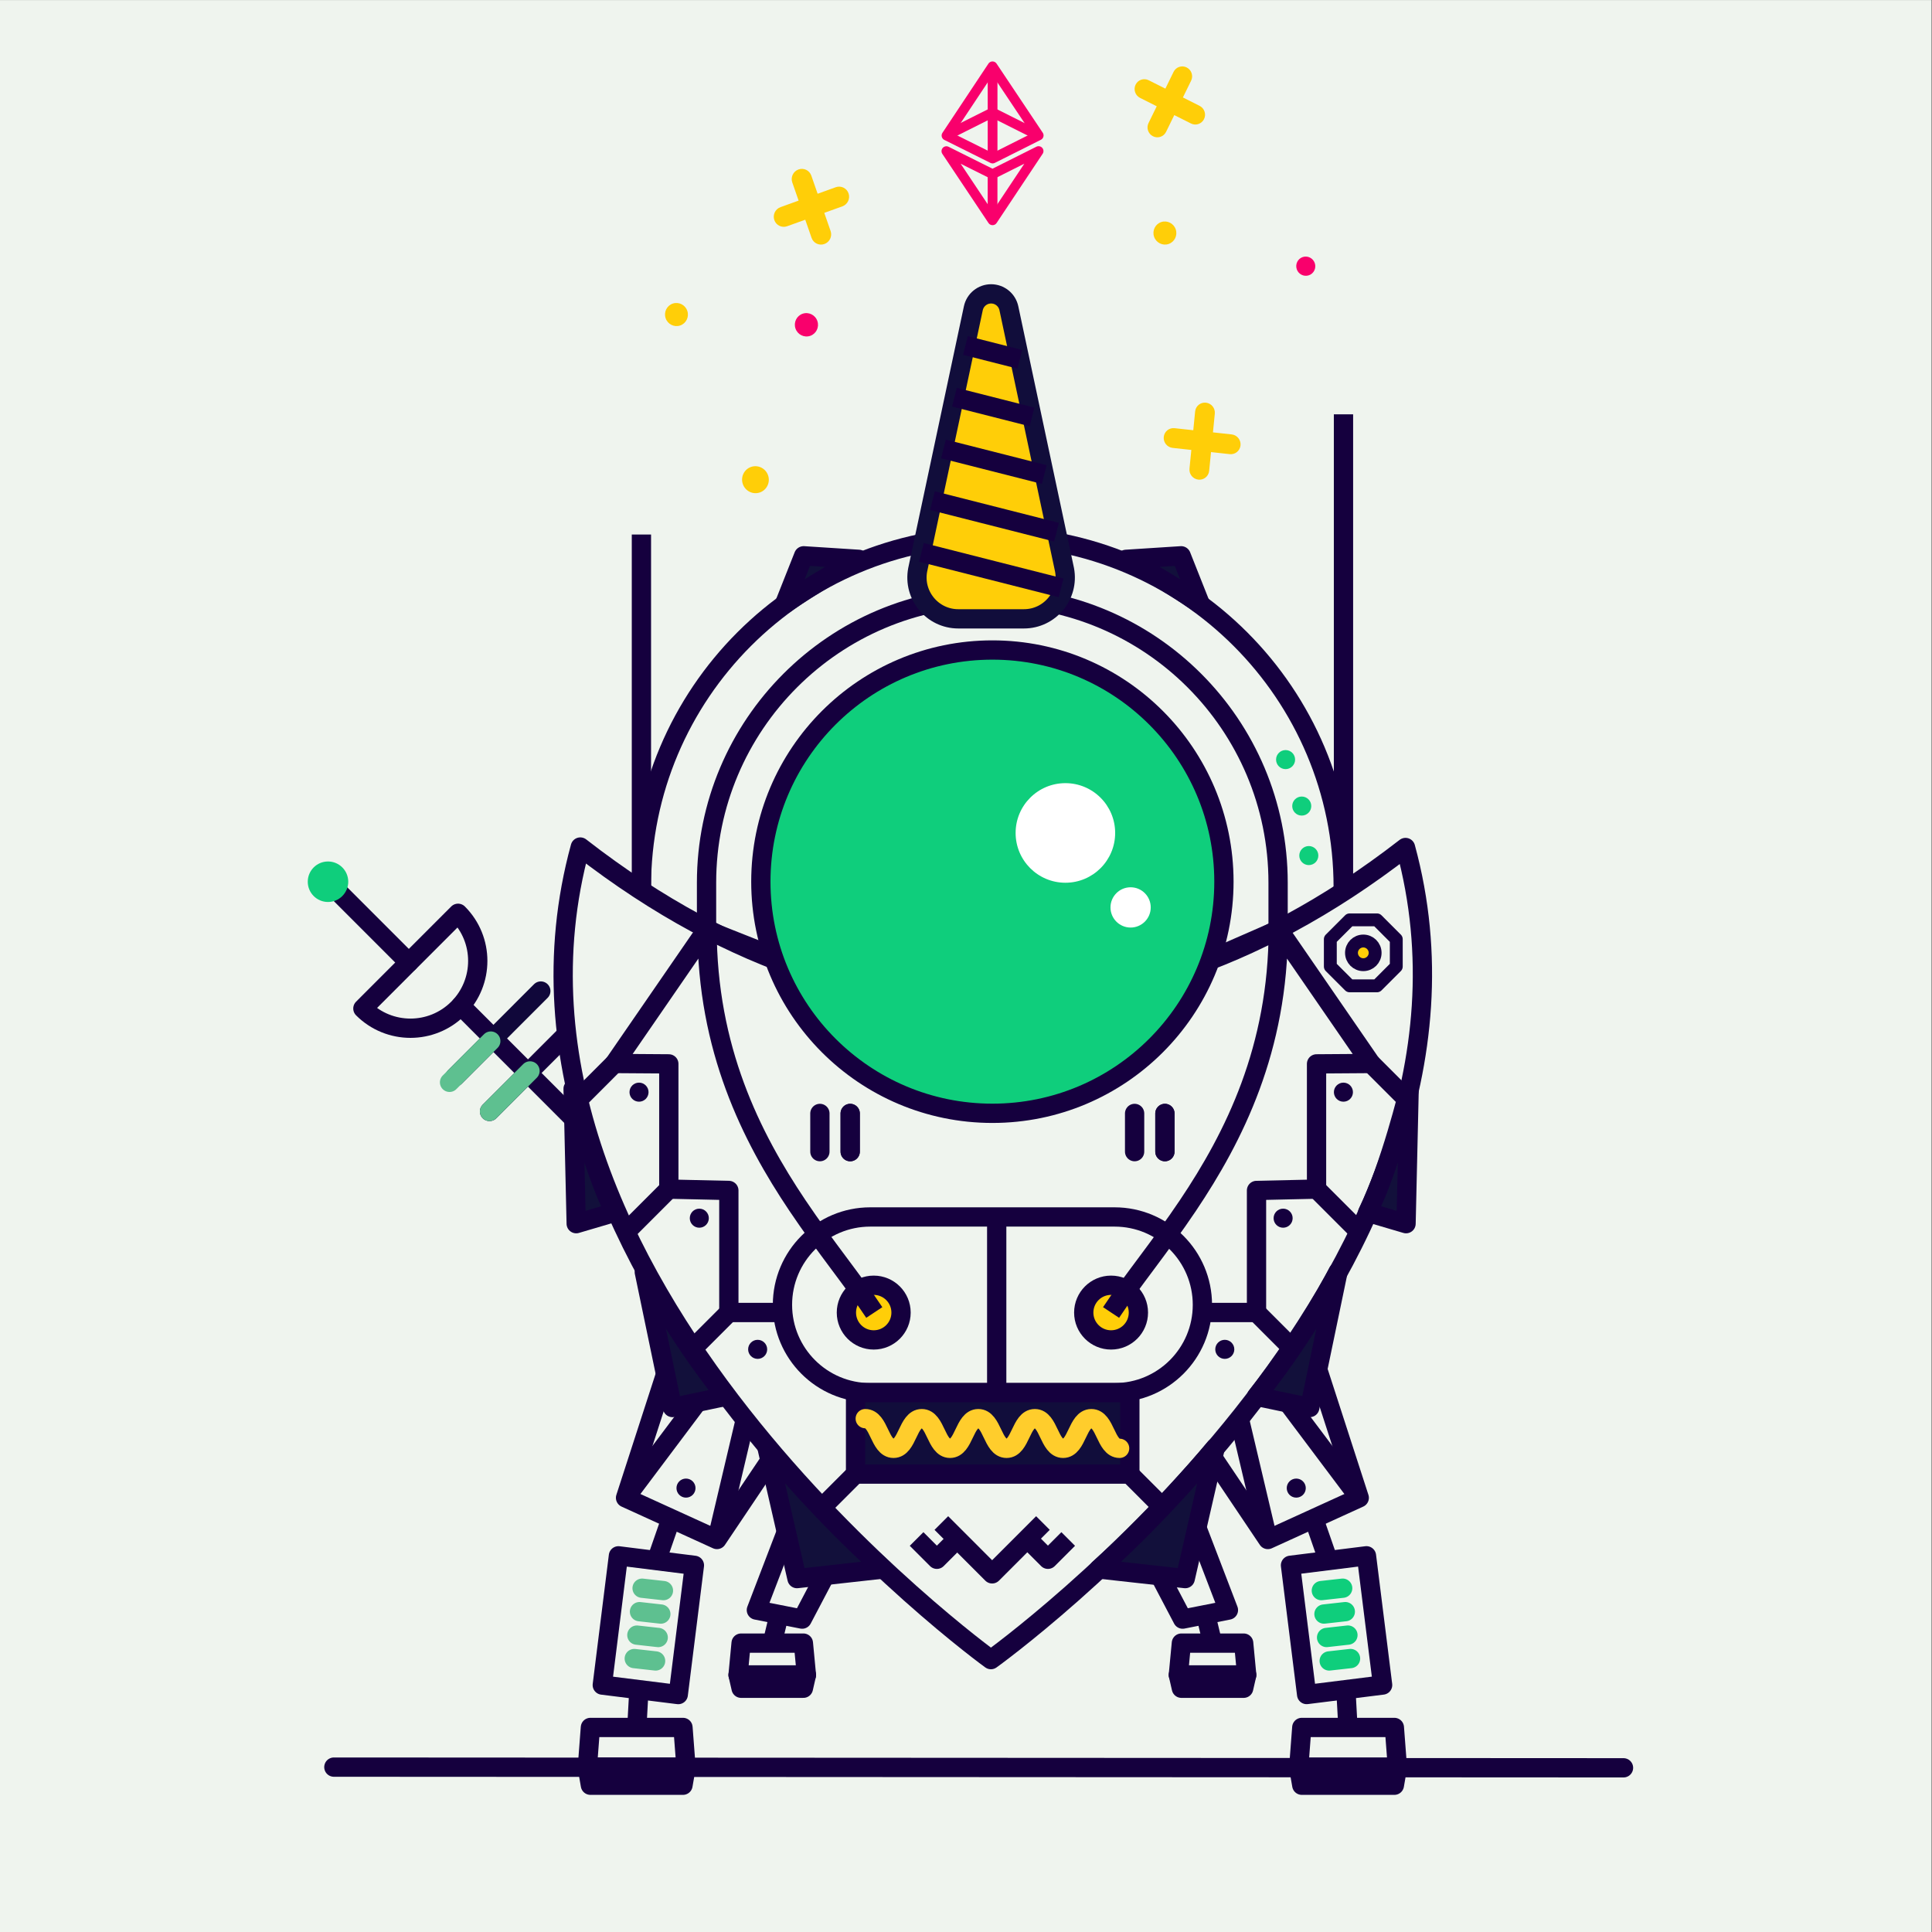 <?xml version="1.0" encoding="UTF-8" standalone="no"?>
<!DOCTYPE svg PUBLIC "-//W3C//DTD SVG 1.1//EN" "http://www.w3.org/Graphics/SVG/1.1/DTD/svg11.dtd">
<svg width="100%" height="100%" viewBox="0 0 1200 1200" version="1.1" xmlns="http://www.w3.org/2000/svg" xmlns:xlink="http://www.w3.org/1999/xlink" xml:space="preserve" xmlns:serif="http://www.serif.com/" style="fill-rule:evenodd;clip-rule:evenodd;stroke-linejoin:round;stroke-miterlimit:10;">
    <rect x="0" y="0" width="1200" height="1200" fill="#333333" stroke="none"/>
    <g transform="matrix(1,0,0,1,-4215,-3960)">
        <g id="Bufficorn_Prime" transform="matrix(1.587,0,0,1.429,4208.65,3961.43)">
            <rect x="4" y="-1" width="756" height="840" style="fill:none;"/>
            <clipPath id="_clip1">
                <rect x="4" y="-1" width="756" height="840"/>
            </clipPath>
            <g clip-path="url(#_clip1)">
                <g transform="matrix(0.394,0,0,0.806,4,-30.867)">
                    <g id="Background">
                        <rect x="0" y="37.076" width="1920" height="1042.74" style="fill:rgb(239,244,238);"/>
                    </g>
                </g>
                <g id="Artwork" transform="matrix(0.63,0,0,0.7,-2651.45,-2773)">
                    <g transform="matrix(0.709,0,0,0.709,4653.93,4348.94)">
                        <path d="M0,265.905L0,224.507C0,86.215 112.108,-25.893 250.4,-25.893C388.692,-25.893 500.801,86.215 500.801,224.507L500.801,265.905L441.512,291.798L58.291,288.941L0,265.905Z" style="fill:none;stroke:rgb(21,0,62);stroke-width:16.89px;"/>
                    </g>
                    <g transform="matrix(0.709,0,0,0.709,4422.41,5057.26)">
                        <path d="M0,0L1130,0.601" style="fill:none;stroke:rgb(21,0,62);stroke-width:16.89px;stroke-linecap:round;"/>
                    </g>
                    <g transform="matrix(0.709,0,0,0.709,5069.28,4551.65)">
                        <path d="M0,0.001C0,5.721 -4.638,10.358 -10.358,10.358C-16.079,10.358 -20.716,5.721 -20.716,0.001C-20.716,-5.72 -16.079,-10.357 -10.358,-10.357C-4.638,-10.357 0,-5.72 0,0.001" style="fill:rgb(255,206,8);fill-rule:nonzero;"/>
                    </g>
                    <g transform="matrix(0,-0.709,-0.709,0,5061.94,4544.31)">
                        <ellipse cx="-10.358" cy="0.001" rx="10.358" ry="10.358" style="fill:none;stroke:rgb(21,0,62);stroke-width:11.28px;"/>
                    </g>
                    <g transform="matrix(0.709,0,0,0.709,5070.42,4572.14)">
                        <path d="M0,-57.783L-23.935,-57.783L-40.859,-40.859L-40.859,-16.925L-23.935,0L0,0L16.924,-16.925L16.924,-40.859L0,-57.783Z" style="fill:none;stroke:rgb(21,0,62);stroke-width:11.28px;"/>
                    </g>
                    <g transform="matrix(0.709,0.002,0.002,-0.709,4830.03,4990.5)">
                        <path d="M0.8,-0.002C0.8,-0.002 -463.208,333.061 -360.999,710.617C-222.795,603.714 -95.866,575.742 0.8,575.959C97.466,576.177 224.342,604.72 362.065,712.244C465.971,335.151 0.8,-0.002 0.8,-0.002Z" style="fill:none;stroke:rgb(21,0,62);stroke-width:16.89px;"/>
                    </g>
                    <g transform="matrix(0.709,0,0,0.709,4907.42,4715.65)">
                        <path d="M0,153.904L-214.051,153.904C-256.55,153.904 -291.003,119.451 -291.003,76.952C-291.003,34.452 -256.55,0 -214.051,0L0,0C42.499,0 76.952,34.452 76.952,76.952C76.952,119.451 42.499,153.904 0,153.904Z" style="fill:none;stroke:rgb(21,0,62);stroke-width:16.89px;"/>
                    </g>
                    <g transform="matrix(-0.709,0,0,0.709,5540.6,4540.41)">
                        <rect x="879.683" y="401.001" width="240.337" height="71.348" style="fill:rgb(17,13,59);stroke:rgb(21,0,62);stroke-width:16.89px;"/>
                    </g>
                    <g transform="matrix(0.709,0,0,0.709,4910.55,4840.88)">
                        <path d="M0,26C-12.38,26 -12.38,0 -24.76,0C-37.142,0 -37.142,26 -49.523,26C-61.905,26 -61.905,0 -74.287,0C-86.669,0 -86.669,26 -99.053,26C-111.436,26 -111.436,0 -123.82,0C-136.203,0 -136.203,26 -148.586,26C-160.97,26 -160.97,0 -173.354,0C-185.739,0 -185.739,26 -198.125,26C-210.51,26 -210.51,0 -222.896,0" style="fill:none;stroke:rgb(255,205,44);stroke-width:16.89px;stroke-linecap:round;"/>
                    </g>
                    <g transform="matrix(0,0.709,0.709,0,5196.51,4364.16)">
                        <path d="M-207.175,-207.175L207.175,-207.175" style="fill:none;stroke:rgb(21,0,62);stroke-width:16.89px;"/>
                    </g>
                    <g transform="matrix(0,-0.709,-0.709,0,4723.05,4401.48)">
                        <path d="M-154.548,154.548L154.548,154.548" style="fill:none;stroke:rgb(21,0,62);stroke-width:16.89px;"/>
                    </g>
                    <g transform="matrix(0,-0.709,-0.709,0,4887.38,4771.58)">
                        <path d="M-75.018,75.018L75.018,75.018" style="fill:none;stroke:rgb(21,0,62);stroke-width:16.89px;"/>
                    </g>
                    <g transform="matrix(0.709,0,0,0.709,4613.45,4293.02)">
                        <path d="M0,307.482C0,137.664 137.664,0 307.482,0C477.299,0 614.964,137.664 614.964,307.482" style="fill:none;stroke:rgb(21,0,62);stroke-width:16.89px;"/>
                    </g>
                    <g transform="matrix(0.709,0,0,0.709,4740.81,4775.03)">
                        <path d="M0,0.001C0,13.224 10.72,23.943 23.943,23.943C37.167,23.943 47.887,13.224 47.887,0.001C47.887,-13.223 37.167,-23.942 23.943,-23.942C10.72,-23.942 0,-13.223 0,0.001" style="fill:rgb(255,206,8);fill-rule:nonzero;"/>
                    </g>
                    <g transform="matrix(0,0.709,0.709,0,4757.79,4758.05)">
                        <ellipse cx="23.943" cy="0" rx="23.943" ry="23.943" style="fill:none;stroke:rgb(21,0,62);stroke-width:16.89px;stroke-linejoin:miter;"/>
                    </g>
                    <g transform="matrix(0.709,0,0,0.709,4888.26,4775.03)">
                        <path d="M0,0.001C0,13.224 10.72,23.943 23.943,23.943C37.167,23.943 47.886,13.224 47.886,0.001C47.886,-13.223 37.167,-23.942 23.943,-23.942C10.72,-23.942 0,-13.223 0,0.001" style="fill:rgb(255,206,8);fill-rule:nonzero;"/>
                    </g>
                    <g transform="matrix(0,0.709,0.709,0,4905.24,4758.05)">
                        <ellipse cx="23.943" cy="0" rx="23.942" ry="23.943" style="fill:none;stroke:rgb(21,0,62);stroke-width:16.89px;stroke-linejoin:miter;"/>
                    </g>
                    <g transform="matrix(-0.501,-0.501,-0.501,0.501,4536.13,4570.09)">
                        <path d="M-118.796,49.207L20.382,49.207" style="fill:none;stroke:rgb(21,0,62);stroke-width:16.89px;stroke-linecap:round;stroke-linejoin:miter;"/>
                    </g>
                    <g transform="matrix(0.501,-0.501,-0.501,-0.501,4542.43,4659.8)">
                        <path d="M-13.634,32.915L79.464,32.915" style="fill:none;stroke:rgb(21,0,62);stroke-width:16.89px;stroke-linecap:round;stroke-linejoin:miter;"/>
                    </g>
                    <g transform="matrix(0.501,-0.501,-0.501,-0.501,4531.68,4655.35)">
                        <path d="M-7.356,17.759L42.874,17.76" style="fill:none;stroke:rgb(94,192,144);stroke-width:16.89px;stroke-linecap:round;stroke-linejoin:miter;"/>
                    </g>
                    <g transform="matrix(0.501,-0.501,-0.501,-0.501,4524.32,4639.73)">
                        <path d="M-15.587,37.63L90.845,37.63" style="fill:none;stroke:rgb(16,7,58);stroke-width:16.89px;stroke-linecap:round;stroke-linejoin:miter;"/>
                    </g>
                    <g transform="matrix(0.501,-0.501,-0.501,-0.501,4507.08,4637.36)">
                        <path d="M-7.489,18.08L43.649,18.08" style="fill:none;stroke:rgb(94,192,144);stroke-width:16.89px;stroke-linecap:round;stroke-linejoin:miter;"/>
                    </g>
                    <g transform="matrix(0.709,0,0,0.709,4499.56,4602.54)">
                        <path d="M0,-106.41C23.025,-83.384 23.025,-46.052 0,-23.025C-23.026,0 -60.358,0 -83.384,-23.025L0,-106.41Z" style="fill:none;stroke:rgb(21,0,62);stroke-width:16.89px;stroke-linecap:round;"/>
                    </g>
                    <g transform="matrix(-0.501,-0.501,-0.501,0.501,4443.87,4497.1)">
                        <path d="M-85.42,35.383L14.656,35.383" style="fill:none;stroke:rgb(21,0,62);stroke-width:16.89px;stroke-linecap:round;"/>
                    </g>
                    <g transform="matrix(0.709,0,0,0.709,4418.77,4520.07)">
                        <circle cx="0" cy="-17.735" r="17.736" style="fill:rgb(15,206,124);"/>
                    </g>
                    <g transform="matrix(-0.709,0,0,0.709,4673.52,4980.26)">
                        <path d="M-59.883,27.901L0,27.901L-2.654,0L-57.23,0L-59.883,27.901Z" style="fill:none;stroke:rgb(21,0,62);stroke-width:16.89px;"/>
                    </g>
                    <g transform="matrix(-0.709,0,0,0.709,4673.52,5008.28)">
                        <path d="M-59.883,-11.612L0,-11.612L-2.654,0L-57.23,0L-59.883,-11.612Z" style="fill:rgb(17,13,59);fill-rule:nonzero;stroke:rgb(21,0,62);stroke-width:16.89px;"/>
                    </g>
                    <g transform="matrix(0.709,0,0,0.709,4741.14,4936.92)">
                        <path d="M0,-34.498L-39.228,40.101L-79.34,32.186L-38.386,-74.599" style="fill:none;stroke:rgb(21,0,62);stroke-width:16.89px;"/>
                    </g>
                    <g transform="matrix(-0.166,0.689,0.689,0.166,4704.18,4975.93)">
                        <path d="M-14.595,-11.494L9.052,-11.494" style="fill:white;fill-rule:nonzero;stroke:rgb(21,0,62);stroke-width:16.89px;"/>
                    </g>
                    <g transform="matrix(0.709,0,0,0.709,4637.42,4915.92)">
                        <path d="M0,-183.658L-47.681,-36.504L32.417,0L82.166,-74.007" style="fill:none;stroke:rgb(21,0,62);stroke-width:16.89px;"/>
                    </g>
                    <g transform="matrix(-0.704,-0.088,-0.088,0.704,4604.71,4924.09)">
                        <rect x="-59.67" y="3.733" width="67.034" height="113.969" style="fill:none;stroke:rgb(21,0,62);stroke-width:16.89px;"/>
                    </g>
                    <g transform="matrix(0.705,0.079,0.079,-0.705,4609.15,4989.12)">
                        <path d="M-0.058,-1.043L18.747,-1.043" style="fill:rgb(15,206,124);fill-rule:nonzero;stroke:rgb(94,192,144);stroke-width:16.89px;stroke-linecap:round;stroke-linejoin:miter;"/>
                    </g>
                    <g transform="matrix(0.705,0.079,0.079,-0.705,4610.77,4974.56)">
                        <path d="M-0.058,-1.044L18.747,-1.044" style="fill:rgb(15,206,124);fill-rule:nonzero;stroke:rgb(94,192,144);stroke-width:16.89px;stroke-linecap:round;stroke-linejoin:miter;"/>
                    </g>
                    <g transform="matrix(0.705,0.079,0.079,-0.705,4612.4,4960)">
                        <path d="M-0.058,-1.044L18.747,-1.044" style="fill:rgb(15,206,124);fill-rule:nonzero;stroke:rgb(94,192,144);stroke-width:16.89px;stroke-linecap:round;stroke-linejoin:miter;"/>
                    </g>
                    <g transform="matrix(0.705,0.079,0.079,-0.705,4614.02,4945.44)">
                        <path d="M-0.058,-1.043L18.747,-1.043" style="fill:rgb(15,206,124);fill-rule:nonzero;stroke:rgb(94,192,144);stroke-width:16.89px;stroke-linecap:round;stroke-linejoin:miter;"/>
                    </g>
                    <g transform="matrix(-0.709,0,0,0.709,4579.9,5032.63)">
                        <path d="M-86.42,34.728L0,34.728L-2.653,0L-83.767,0L-86.42,34.728Z" style="fill:none;stroke:rgb(21,0,62);stroke-width:16.89px;"/>
                    </g>
                    <g transform="matrix(-0.709,0,0,0.709,4579.9,5068.5)">
                        <path d="M-86.42,-15.255L0,-15.255L-2.653,0L-83.767,0L-86.42,-15.255Z" style="fill:rgb(17,13,59);fill-rule:nonzero;stroke:rgb(21,0,62);stroke-width:16.89px;"/>
                    </g>
                    <g transform="matrix(-0.233,0.67,0.67,0.233,4637.99,4924.28)">
                        <path d="M-25.312,-17.996L12.794,-17.996" style="fill:none;stroke:rgb(21,0,62);stroke-width:16.89px;"/>
                    </g>
                    <g transform="matrix(-0.039,0.708,0.708,0.039,4622.89,5022.23)">
                        <path d="M-17.392,-16.462L15.582,-16.462" style="fill:none;stroke:rgb(21,0,62);stroke-width:16.89px;"/>
                    </g>
                    <g transform="matrix(-0.163,0.69,0.69,0.163,4703.16,4895.93)">
                        <path d="M-65.946,-52.187L41.3,-52.187" style="fill:none;stroke:rgb(21,0,62);stroke-width:16.89px;"/>
                    </g>
                    <g transform="matrix(0.426,-0.567,-0.567,-0.426,4642.4,4897.13)">
                        <path d="M-24.855,49.754L99.596,49.754" style="fill:none;stroke:rgb(21,0,62);stroke-width:16.89px;"/>
                    </g>
                    <g transform="matrix(0.709,0,0,0.709,4947.04,4980.26)">
                        <path d="M0,27.901L59.883,27.901L57.229,0L2.653,0L0,27.901Z" style="fill:none;stroke:rgb(21,0,62);stroke-width:16.89px;"/>
                    </g>
                    <g transform="matrix(0.709,0,0,0.709,4947.04,5008.28)">
                        <path d="M0,-11.612L59.883,-11.612L57.229,0L2.653,0L0,-11.612Z" style="fill:rgb(17,13,59);fill-rule:nonzero;stroke:rgb(21,0,62);stroke-width:16.89px;"/>
                    </g>
                    <g transform="matrix(0.709,0,0,0.709,4921.89,4936.92)">
                        <path d="M0,-34.498L39.228,40.101L79.34,32.186L38.386,-74.599" style="fill:none;stroke:rgb(21,0,62);stroke-width:16.89px;"/>
                    </g>
                    <g transform="matrix(0.166,0.689,0.689,-0.166,4973.78,4968.28)">
                        <path d="M-9.052,-11.494L14.595,-11.494" style="fill:none;stroke:rgb(21,0,62);stroke-width:16.89px;"/>
                    </g>
                    <g transform="matrix(0.709,0,0,0.709,5025.61,4915.92)">
                        <path d="M0,-183.658L47.68,-36.504L-32.418,0L-82.166,-74.007" style="fill:none;stroke:rgb(21,0,62);stroke-width:16.89px;"/>
                    </g>
                    <g transform="matrix(0.704,-0.088,-0.088,-0.704,5032.25,5014.16)">
                        <rect x="-7.364" y="3.733" width="67.034" height="113.969" style="fill:none;stroke:rgb(21,0,62);stroke-width:16.89px;"/>
                    </g>
                    <g transform="matrix(-0.705,0.079,0.079,0.705,5040.87,4992.06)">
                        <path d="M-18.747,-1.043L0.058,-1.043" style="fill:rgb(15,206,124);fill-rule:nonzero;stroke:rgb(15,206,124);stroke-width:16.89px;stroke-linecap:round;stroke-linejoin:miter;"/>
                    </g>
                    <g transform="matrix(-0.705,0.079,0.079,0.705,5039.25,4977.5)">
                        <path d="M-18.747,-1.044L0.058,-1.044" style="fill:rgb(15,206,124);fill-rule:nonzero;stroke:rgb(15,206,124);stroke-width:16.89px;stroke-linecap:round;stroke-linejoin:miter;"/>
                    </g>
                    <g transform="matrix(-0.705,0.079,0.079,0.705,5037.62,4962.94)">
                        <path d="M-18.747,-1.044L0.058,-1.044" style="fill:rgb(15,206,124);fill-rule:nonzero;stroke:rgb(15,206,124);stroke-width:16.89px;stroke-linecap:round;stroke-linejoin:miter;"/>
                    </g>
                    <g transform="matrix(-0.705,0.079,0.079,0.705,5035.99,4948.38)">
                        <path d="M-18.747,-1.043L0.058,-1.043" style="fill:rgb(15,206,124);fill-rule:nonzero;stroke:rgb(15,206,124);stroke-width:16.89px;stroke-linecap:round;stroke-linejoin:miter;"/>
                    </g>
                    <g transform="matrix(0.709,0,0,0.709,5021.84,5032.63)">
                        <path d="M0,34.728L86.42,34.728L83.767,0L2.654,0L0,34.728Z" style="fill:none;stroke:rgb(21,0,62);stroke-width:16.89px;"/>
                    </g>
                    <g transform="matrix(0.709,0,0,0.709,5021.84,5068.5)">
                        <path d="M0,-15.255L86.42,-15.255L83.767,0L2.654,0L0,-15.255Z" style="fill:rgb(17,13,59);fill-rule:nonzero;stroke:rgb(21,0,62);stroke-width:16.89px;"/>
                    </g>
                    <g transform="matrix(0.233,0.67,0.67,-0.233,5046.23,4907.51)">
                        <path d="M-12.794,-17.996L25.312,-17.996" style="fill:none;stroke:rgb(21,0,62);stroke-width:16.89px;"/>
                    </g>
                    <g transform="matrix(0.039,0.708,0.708,-0.039,5063.38,5019.67)">
                        <path d="M-15.582,-16.462L17.392,-16.462" style="fill:none;stroke:rgb(21,0,62);stroke-width:16.89px;"/>
                    </g>
                    <g transform="matrix(0.163,0.69,0.69,-0.163,5027.89,4861.9)">
                        <path d="M-41.3,-52.187L65.946,-52.187" style="fill:none;stroke:rgb(21,0,62);stroke-width:16.89px;"/>
                    </g>
                    <g transform="matrix(-0.426,-0.567,-0.567,0.426,5045.22,4812.37)">
                        <path d="M-99.596,49.754L24.855,49.754" style="fill:none;stroke:rgb(21,0,62);stroke-width:16.89px;"/>
                    </g>
                    <g transform="matrix(0,0.709,0.709,0,4950.54,4663.23)">
                        <path d="M-16.726,-16.726L16.726,-16.726" style="fill:none;stroke:rgb(21,0,62);stroke-width:16.89px;stroke-linecap:round;"/>
                    </g>
                    <g transform="matrix(0,0.709,0.709,0,4931.72,4663.23)">
                        <path d="M-16.726,-16.726L16.726,-16.726" style="fill:none;stroke:rgb(21,0,62);stroke-width:16.89px;stroke-linecap:round;"/>
                    </g>
                    <g transform="matrix(0,0.709,0.709,0,4950.54,4663.23)">
                        <path d="M-16.726,-16.726L16.726,-16.726" style="fill:none;stroke:rgb(21,0,62);stroke-width:16.89px;stroke-linecap:round;"/>
                    </g>
                    <g transform="matrix(0,0.709,0.709,0,4755.03,4663.23)">
                        <path d="M-16.726,-16.726L16.726,-16.726" style="fill:none;stroke:rgb(21,0,62);stroke-width:16.89px;stroke-linecap:round;"/>
                    </g>
                    <g transform="matrix(0,0.709,0.709,0,4736.21,4663.23)">
                        <path d="M-16.726,-16.726L16.726,-16.726" style="fill:none;stroke:rgb(21,0,62);stroke-width:16.89px;stroke-linecap:round;"/>
                    </g>
                    <g transform="matrix(0,0.709,0.709,0,4755.03,4663.23)">
                        <path d="M-16.726,-16.726L16.726,-16.726" style="fill:none;stroke:rgb(21,0,62);stroke-width:16.89px;stroke-linecap:round;"/>
                    </g>
                    <g transform="matrix(0.709,0,0,0.709,4905.24,4536.8)">
                        <path d="M0,335.92C17.903,308.873 42.98,278.492 67.334,242.223C107.922,181.774 146.5,104.972 146.5,0L227.718,117.852L180.037,118.187L180.037,227.865L127.438,229.046L127.438,335.92L80.017,335.92" style="fill:none;stroke:rgb(21,0,62);stroke-width:16.89px;"/>
                    </g>
                    <g transform="matrix(0.709,0,0,0.709,4758.14,4536.8)">
                        <path d="M0,335.92C-17.903,308.873 -42.98,278.492 -67.333,242.223C-107.922,181.774 -146.5,104.972 -146.5,0L-227.718,117.852L-180.036,118.187L-180.036,227.865L-127.438,229.046L-127.438,335.92L-80.017,335.92" style="fill:none;stroke:rgb(21,0,62);stroke-width:16.89px;"/>
                    </g>
                    <g transform="matrix(0.709,0,0,0.709,4897.67,4864.89)">
                        <path d="M0,97.812L75.655,106.213L101.934,-8.401C101.934,-8.401 55.091,48.72 0,97.812Z" style="fill:rgb(18,16,59);fill-rule:nonzero;stroke:rgb(21,0,62);stroke-width:16.89px;stroke-linejoin:miter;"/>
                    </g>
                    <g transform="matrix(0.709,0,0,0.709,4995.62,4756.8)">
                        <path d="M0,99.071L46.632,108.85L71.315,-9.779C71.315,-9.779 45.895,41.258 0,99.071Z" style="fill:rgb(18,16,59);fill-rule:nonzero;stroke:rgb(21,0,62);stroke-width:16.89px;stroke-linejoin:miter;"/>
                    </g>
                    <g transform="matrix(0.709,0,0,0.709,5064.65,4643.09)">
                        <path d="M0,98.313L33.623,108.215L36.342,-9.902C36.342,-9.902 19.545,59.42 0,98.313Z" style="fill:rgb(18,16,59);fill-rule:nonzero;stroke:rgb(21,0,62);stroke-width:16.89px;stroke-linejoin:miter;"/>
                    </g>
                    <g transform="matrix(0.709,0,0,0.709,4763.77,4864.89)">
                        <path d="M0,97.812L-75.655,106.213L-101.934,-8.401C-101.934,-8.401 -55.09,48.72 0,97.812Z" style="fill:rgb(18,16,59);fill-rule:nonzero;stroke:rgb(21,0,62);stroke-width:16.89px;stroke-linejoin:miter;"/>
                    </g>
                    <g transform="matrix(0.709,0,0,0.709,4665.83,4756.8)">
                        <path d="M0,99.071L-46.632,108.85L-71.315,-9.779C-71.315,-9.779 -45.895,41.258 0,99.071Z" style="fill:rgb(18,16,59);fill-rule:nonzero;stroke:rgb(21,0,62);stroke-width:16.89px;stroke-linejoin:miter;"/>
                    </g>
                    <g transform="matrix(0.709,0,0,0.709,4596.8,4643.09)">
                        <path d="M0,98.313L-33.623,108.215L-36.342,-9.902C-36.342,-9.902 -19.544,59.42 0,98.313Z" style="fill:rgb(18,16,59);fill-rule:nonzero;stroke:rgb(21,0,62);stroke-width:16.89px;stroke-linejoin:miter;"/>
                    </g>
                    <g transform="matrix(0.709,0,0,0.709,4748.49,4332.91)">
                        <path d="M0,-36.102L-48.295,-39.203L-65.07,3.101C-65.07,3.101 -35.167,-17.982 0,-36.102Z" style="fill:rgb(18,16,59);fill-rule:nonzero;stroke:rgb(21,0,62);stroke-width:16.89px;stroke-linejoin:miter;"/>
                    </g>
                    <g transform="matrix(0.709,0,0,0.709,4914.54,4332.91)">
                        <path d="M0,-36.102L48.295,-39.203L65.07,3.101C65.07,3.101 35.167,-17.982 0,-36.102Z" style="fill:rgb(18,16,59);fill-rule:nonzero;stroke:rgb(21,0,62);stroke-width:16.89px;stroke-linejoin:miter;"/>
                    </g>
                    <g transform="matrix(0.957,0,0,0.957,-2375.25,39.691)">
                        <g transform="matrix(0.463,0,0,0.463,7482.08,4318.92)">
                            <path d="M0,318.062L78.032,-48.51C80.535,-60.269 90.92,-68.676 102.943,-68.676C114.965,-68.676 125.351,-60.269 127.854,-48.51L205.885,318.062C212.6,353.74 185.233,386.738 148.929,386.738L56.957,386.738C20.652,386.738 -6.714,353.74 0,318.062Z" style="fill:rgb(255,206,8);fill-rule:nonzero;stroke:rgb(17,13,59);stroke-width:27.01px;"/>
                        </g>
                        <g transform="matrix(-0.449,-0.114,-0.114,0.449,7488.72,4444.09)">
                            <path d="M-198.843,24.768L3.085,24.768" style="fill:none;stroke:rgb(21,0,62);stroke-width:27.01px;"/>
                        </g>
                        <g transform="matrix(-0.449,-0.114,-0.114,0.449,7495.4,4411.73)">
                            <path d="M-176.643,22.003L2.741,22.003" style="fill:none;stroke:rgb(21,0,62);stroke-width:27.01px;"/>
                        </g>
                        <g transform="matrix(-0.449,-0.114,-0.114,0.449,7501.84,4379.97)">
                            <path d="M-143.542,17.88L2.227,17.88" style="fill:none;stroke:rgb(21,0,62);stroke-width:27.01px;"/>
                        </g>
                        <g transform="matrix(-0.449,-0.114,-0.114,0.449,7508.29,4348.2)">
                            <path d="M-110.441,13.757L1.714,13.756" style="fill:none;stroke:rgb(21,0,62);stroke-width:27.01px;"/>
                        </g>
                        <g transform="matrix(-0.449,-0.114,-0.114,0.449,7514.73,4316.43)">
                            <path d="M-77.339,9.634L1.2,9.634" style="fill:none;stroke:rgb(21,0,62);stroke-width:27.01px;"/>
                        </g>
                    </g>
                    <g transform="matrix(0.709,0,0,0.709,5024.29,4130.94)">
                        <path d="M0,-15.965C4.362,-17.434 9.103,-15.051 10.587,-10.643C12.072,-6.234 9.738,-1.469 5.376,0C1.013,1.469 -3.728,-0.914 -5.212,-5.322C-6.697,-9.731 -4.363,-14.495 0,-15.965" style="fill:rgb(249,0,108);fill-rule:nonzero;"/>
                    </g>
                    <g transform="matrix(0.709,0,0,0.709,4713.67,4168.55)">
                        <path d="M0,-19.406C5.302,-21.192 11.064,-18.295 12.869,-12.937C14.674,-7.578 11.837,-1.786 6.535,0C1.231,1.786 -4.531,-1.11 -6.335,-6.469C-8.14,-11.828 -5.304,-17.62 0,-19.406" style="fill:rgb(249,0,108);fill-rule:nonzero;"/>
                    </g>
                    <g transform="matrix(0.709,0,0,0.709,4711.04,4110.92)">
                        <path d="M0,-64.45C4.604,-66.109 9.639,-63.707 11.249,-59.085L16.789,-43.178L32.636,-48.884C37.241,-50.542 42.276,-48.141 43.886,-43.518C45.495,-38.896 43.069,-33.809 38.464,-32.15L22.615,-26.445L28.156,-10.537C29.765,-5.915 27.338,-0.828 22.734,0.83C20.43,1.659 18.021,1.473 15.985,0.503C13.95,-0.468 12.289,-2.224 11.484,-4.535L5.945,-20.442L-9.904,-14.737C-12.206,-13.908 -14.616,-14.093 -16.651,-15.064C-18.687,-16.035 -20.348,-17.791 -21.152,-20.102C-22.763,-24.724 -20.336,-29.811 -15.73,-31.469L0.117,-37.176L-5.422,-53.082C-7.033,-57.705 -4.606,-62.792 0,-64.45" style="fill:rgb(255,206,8);fill-rule:nonzero;"/>
                    </g>
                    <g transform="matrix(0.709,0,0,0.709,4920.48,4033.25)">
                        <path d="M0,-29.18C2.089,-33.449 7.223,-35.177 11.468,-33.042L26.082,-25.697L33.274,-40.386C35.363,-44.654 40.496,-46.383 44.743,-44.248C48.989,-42.113 50.736,-36.927 48.646,-32.658L41.453,-17.969L56.067,-10.623C60.313,-8.489 62.059,-3.302 59.97,0.966C58.924,3.101 57.119,4.6 55.043,5.299C52.969,5.998 50.624,5.896 48.5,4.829L33.888,-2.517L26.695,12.172C25.65,14.306 23.845,15.805 21.77,16.505C19.694,17.203 17.35,17.102 15.227,16.034C10.979,13.9 9.233,8.713 11.324,4.445L18.516,-10.244L3.903,-17.59C-0.344,-19.725 -2.09,-24.911 0,-29.18" style="fill:rgb(255,206,8);fill-rule:nonzero;"/>
                    </g>
                    <g transform="matrix(0.709,0,0,0.709,4955.1,4228.28)">
                        <path d="M0,15.66L-16.394,13.868C-21.157,13.347 -24.636,9.06 -24.164,4.289C-23.699,-0.481 -19.449,-3.928 -14.69,-3.404L1.707,-1.614L3.327,-18.036C3.793,-22.807 8.04,-26.252 12.802,-25.731C17.564,-25.209 21.043,-20.922 20.572,-16.152L18.951,0.27L35.343,2.061C40.104,2.582 43.584,6.87 43.113,11.639C42.872,14.101 41.625,16.21 39.82,17.603C38.125,18.911 35.943,19.589 33.639,19.334L17.245,17.544L15.625,33.963C15.383,36.425 14.136,38.534 12.331,39.927C10.636,41.235 8.455,41.912 6.15,41.657C1.387,41.137 -2.092,36.849 -1.62,32.079L0,15.66Z" style="fill:rgb(255,206,8);fill-rule:nonzero;"/>
                    </g>
                    <g transform="matrix(0.709,0,0,0.709,4637.54,4148.5)">
                        <path d="M0,19.198C-5.247,20.965 -10.948,18.1 -12.733,12.799C-14.519,7.497 -11.712,1.767 -6.465,0C-1.219,-1.767 4.481,1.099 6.266,6.4C8.052,11.701 5.247,17.431 0,19.198" style="fill:rgb(255,206,8);fill-rule:nonzero;"/>
                    </g>
                    <g transform="matrix(0.709,0,0,0.709,4940.97,4097.89)">
                        <path d="M0,19.198C-5.247,20.965 -10.947,18.1 -12.732,12.798C-14.518,7.497 -11.712,1.766 -6.465,0C-1.218,-1.767 4.481,1.098 6.267,6.4C8.052,11.701 5.247,17.431 0,19.198" style="fill:rgb(255,206,8);fill-rule:nonzero;"/>
                    </g>
                    <g transform="matrix(0.709,0,0,0.709,4686.99,4249.91)">
                        <path d="M0,22.414C-6.125,24.477 -12.781,21.132 -14.865,14.943C-16.95,8.753 -13.674,2.063 -7.548,0C-1.422,-2.063 5.232,1.283 7.316,7.473C9.401,13.662 6.126,20.351 0,22.414" style="fill:rgb(255,206,8);fill-rule:nonzero;"/>
                    </g>
                    <g transform="matrix(-0.501,0.501,0.501,0.501,4583.72,4651.57)">
                        <path d="M-43.982,-18.218L7.546,-18.218" style="fill:none;stroke:rgb(21,0,62);stroke-width:16.89px;"/>
                    </g>
                    <g transform="matrix(-0.501,0.501,0.501,0.501,4616.82,4731.31)">
                        <path d="M-46.41,-19.223L7.963,-19.223" style="fill:none;stroke:rgb(21,0,62);stroke-width:16.89px;"/>
                    </g>
                    <g transform="matrix(-0.501,0.501,0.501,0.501,4656.51,4802.19)">
                        <path d="M-38.289,-15.86L6.569,-15.86" style="fill:none;stroke:rgb(21,0,62);stroke-width:16.89px;"/>
                    </g>
                    <g transform="matrix(0.501,0.501,0.501,-0.501,5005.84,4770.8)">
                        <path d="M-5.971,-14.415L34.802,-14.415" style="fill:none;stroke:rgb(21,0,62);stroke-width:16.89px;"/>
                    </g>
                    <g transform="matrix(0.501,0.501,0.501,-0.501,5045.98,4692.99)">
                        <path d="M-7.624,-18.406L44.437,-18.406" style="fill:none;stroke:rgb(21,0,62);stroke-width:16.89px;"/>
                    </g>
                    <g transform="matrix(0.501,0.501,0.501,-0.501,5076.58,4616.3)">
                        <path d="M-5.748,-13.878L33.503,-13.878" style="fill:none;stroke:rgb(21,0,62);stroke-width:16.89px;"/>
                    </g>
                    <g transform="matrix(0.501,0.501,0.501,-0.501,4926.92,4871.18)">
                        <path d="M-5.949,-14.362L34.674,-14.362" style="fill:none;stroke:rgb(21,0,62);stroke-width:16.89px;"/>
                    </g>
                    <g transform="matrix(-0.501,0.501,0.501,0.501,4735.85,4900.59)">
                        <path d="M-35.528,-14.716L6.096,-14.716" style="fill:none;stroke:rgb(21,0,62);stroke-width:16.89px;"/>
                    </g>
                    <g transform="matrix(0.709,0,0,0.709,4975.39,4507.49)">
                        <path d="M0,0.001C0,112.045 -90.83,202.875 -202.874,202.875C-314.918,202.875 -405.749,112.045 -405.749,0.001C-405.749,-112.043 -314.918,-202.874 -202.874,-202.874C-90.83,-202.874 0,-112.043 0,0.001" style="fill:rgb(15,206,124);fill-rule:nonzero;"/>
                    </g>
                    <g transform="matrix(0,-0.709,-0.709,0,4831.51,4363.61)">
                        <path d="M-202.875,-202.874C-314.919,-202.874 -405.749,-112.044 -405.749,0C-405.749,112.044 -314.919,202.875 -202.875,202.875C-90.831,202.875 0,112.044 0,0C0,-112.044 -90.831,-202.874 -202.875,-202.874Z" style="fill:none;stroke:rgb(21,0,62);stroke-width:16.89px;stroke-linejoin:miter;"/>
                    </g>
                    <g transform="matrix(0.709,0,0,0.709,4907.78,4477.2)">
                        <path d="M0,0C0,24.086 -19.525,43.611 -43.611,43.611C-67.697,43.611 -87.223,24.086 -87.223,0C-87.223,-24.086 -67.697,-43.611 -43.611,-43.611C-19.525,-43.611 0,-24.086 0,0" style="fill:white;fill-rule:nonzero;"/>
                    </g>
                    <g transform="matrix(0.709,0,0,0.709,4929.88,4523.44)">
                        <path d="M0,0C0,9.738 -7.895,17.633 -17.633,17.633C-27.372,17.633 -35.266,9.738 -35.266,0C-35.266,-9.738 -27.372,-17.633 -17.633,-17.633C-7.895,-17.633 0,-9.738 0,0" style="fill:white;fill-rule:nonzero;"/>
                    </g>
                    <g transform="matrix(0.709,0,0,0.709,4862.91,4937.25)">
                        <path d="M0,-44.507L-44.507,0L-89.014,-44.507" style="fill:none;stroke:rgb(21,0,62);stroke-width:16.89px;"/>
                    </g>
                    <g transform="matrix(0.709,0,0,0.709,4878.61,4928.2)">
                        <path d="M0,-17.762L-17.761,0L-35.522,-17.762" style="fill:none;stroke:rgb(21,0,62);stroke-width:16.89px;"/>
                    </g>
                    <g transform="matrix(0.709,0,0,0.709,4809.61,4928.2)">
                        <path d="M0,-17.762L-17.761,0L-35.522,-17.762" style="fill:none;stroke:rgb(21,0,62);stroke-width:16.89px;"/>
                    </g>
                    <g transform="matrix(0.709,0,0,0.709,5034,4491.25)">
                        <path d="M0,0C0,-4.608 -3.735,-8.344 -8.344,-8.344C-12.952,-8.344 -16.687,-4.608 -16.687,0C-16.687,4.608 -12.952,8.344 -8.344,8.344C-3.735,8.344 0,4.608 0,0" style="fill:rgb(15,206,124);fill-rule:nonzero;"/>
                    </g>
                    <g transform="matrix(0.709,0,0,0.709,5026.2,4884.01)">
                        <path d="M0,0C0,-4.607 -3.735,-8.344 -8.344,-8.344C-12.952,-8.344 -16.687,-4.607 -16.687,0C-16.687,4.608 -12.952,8.344 -8.344,8.344C-3.735,8.344 0,4.608 0,0" style="fill:rgb(21,0,62);fill-rule:nonzero;"/>
                    </g>
                    <g transform="matrix(0.709,0,0,0.709,5018.04,4716.41)">
                        <path d="M0,0C0,-4.607 -3.735,-8.344 -8.343,-8.344C-12.952,-8.344 -16.687,-4.607 -16.687,0C-16.687,4.608 -12.952,8.344 -8.343,8.344C-3.735,8.344 0,4.608 0,0" style="fill:rgb(21,0,62);fill-rule:nonzero;"/>
                    </g>
                    <g transform="matrix(0.709,0,0,0.709,4981.8,4797.85)">
                        <path d="M0,0C0,-4.608 -3.735,-8.344 -8.344,-8.344C-12.952,-8.344 -16.687,-4.608 -16.687,0C-16.687,4.608 -12.952,8.344 -8.344,8.344C-3.735,8.344 0,4.608 0,0" style="fill:rgb(21,0,62);fill-rule:nonzero;"/>
                    </g>
                    <g transform="matrix(0.709,0,0,0.709,5055.5,4638.16)">
                        <path d="M0,0C0,-4.607 -3.736,-8.344 -8.344,-8.344C-12.952,-8.344 -16.687,-4.607 -16.687,0C-16.687,4.608 -12.952,8.344 -8.344,8.344C-3.736,8.344 0,4.608 0,0" style="fill:rgb(21,0,62);fill-rule:nonzero;"/>
                    </g>
                    <g transform="matrix(0.709,0,0,0.709,4643.52,4716.41)">
                        <path d="M0,0C0,-4.607 3.735,-8.344 8.343,-8.344C12.952,-8.344 16.687,-4.607 16.687,0C16.687,4.608 12.952,8.344 8.343,8.344C3.735,8.344 0,4.608 0,0" style="fill:rgb(21,0,62);fill-rule:nonzero;"/>
                    </g>
                    <g transform="matrix(0.709,0,0,0.709,4679.77,4797.85)">
                        <path d="M0,0C0,-4.608 3.735,-8.344 8.344,-8.344C12.952,-8.344 16.687,-4.608 16.687,0C16.687,4.608 12.952,8.344 8.344,8.344C3.735,8.344 0,4.608 0,0" style="fill:rgb(21,0,62);fill-rule:nonzero;"/>
                    </g>
                    <g transform="matrix(0.709,0,0,0.709,4606.07,4638.16)">
                        <path d="M0,0C0,-4.607 3.736,-8.344 8.344,-8.344C12.952,-8.344 16.687,-4.607 16.687,0C16.687,4.608 12.952,8.344 8.344,8.344C3.736,8.344 0,4.608 0,0" style="fill:rgb(21,0,62);fill-rule:nonzero;"/>
                    </g>
                    <g transform="matrix(0.709,0,0,0.709,4647.08,4884.01)">
                        <path d="M0,0C0,-4.607 -3.735,-8.344 -8.344,-8.344C-12.952,-8.344 -16.687,-4.607 -16.687,0C-16.687,4.608 -12.952,8.344 -8.344,8.344C-3.735,8.344 0,4.608 0,0" style="fill:rgb(21,0,62);fill-rule:nonzero;"/>
                    </g>
                    <g transform="matrix(0.709,0,0,0.709,5029.61,4460.51)">
                        <path d="M0,0C0,-4.608 -3.735,-8.344 -8.344,-8.344C-12.952,-8.344 -16.687,-4.608 -16.687,0C-16.687,4.608 -12.952,8.344 -8.344,8.344C-3.735,8.344 0,4.608 0,0" style="fill:rgb(15,206,124);fill-rule:nonzero;"/>
                    </g>
                    <g transform="matrix(0.709,0,0,0.709,5019.57,4431.66)">
                        <path d="M0,0C0,-4.608 -3.735,-8.344 -8.343,-8.344C-12.951,-8.344 -16.687,-4.608 -16.687,0C-16.687,4.608 -12.951,8.344 -8.343,8.344C-3.735,8.344 0,4.608 0,0" style="fill:rgb(15,206,124);fill-rule:nonzero;"/>
                    </g>
                    <g transform="matrix(-0.321,0.161,0.161,0.321,4799.61,4029.85)">
                        <path d="M-133.199,111.165L-44.068,111.165L9.41,39.861L-115.372,-31.444L-133.199,111.165Z" style="fill:none;stroke:rgb(249,0,108);stroke-width:16.89px;"/>
                    </g>
                    <g transform="matrix(0,0.359,0.359,0,4860.25,4029.85)">
                        <path d="M-79.721,-79.721L79.721,-79.721" style="fill:none;stroke:rgb(249,0,108);stroke-width:16.89px;"/>
                    </g>
                    <g transform="matrix(0,0.359,0.359,0,4845.93,4082.47)">
                        <path d="M-39.86,-39.86L39.86,-39.86" style="fill:none;stroke:rgb(249,0,108);stroke-width:16.89px;"/>
                    </g>
                    <g transform="matrix(0.321,-0.161,-0.161,-0.321,4807.7,4049.81)">
                        <path d="M-4.705,19.93L84.426,19.93" style="fill:none;stroke:rgb(249,0,108);stroke-width:16.89px;"/>
                    </g>
                    <g transform="matrix(-0.321,-0.161,-0.161,0.321,4836.33,4024.2)">
                        <path d="M-84.426,19.93L4.705,19.93" style="fill:none;stroke:rgb(249,0,108);stroke-width:16.89px;"/>
                    </g>
                    <g transform="matrix(-0.199,0.299,0.299,0.199,4833.6,4111.04)">
                        <path d="M-173.69,-26.625L-29.972,-26.625L-85.248,-159.288L-96.303,-70.846L-173.69,-26.625Z" style="fill:none;stroke:rgb(249,0,108);stroke-width:16.89px;"/>
                    </g>
                </g>
            </g>
        </g>
    </g>
</svg>
